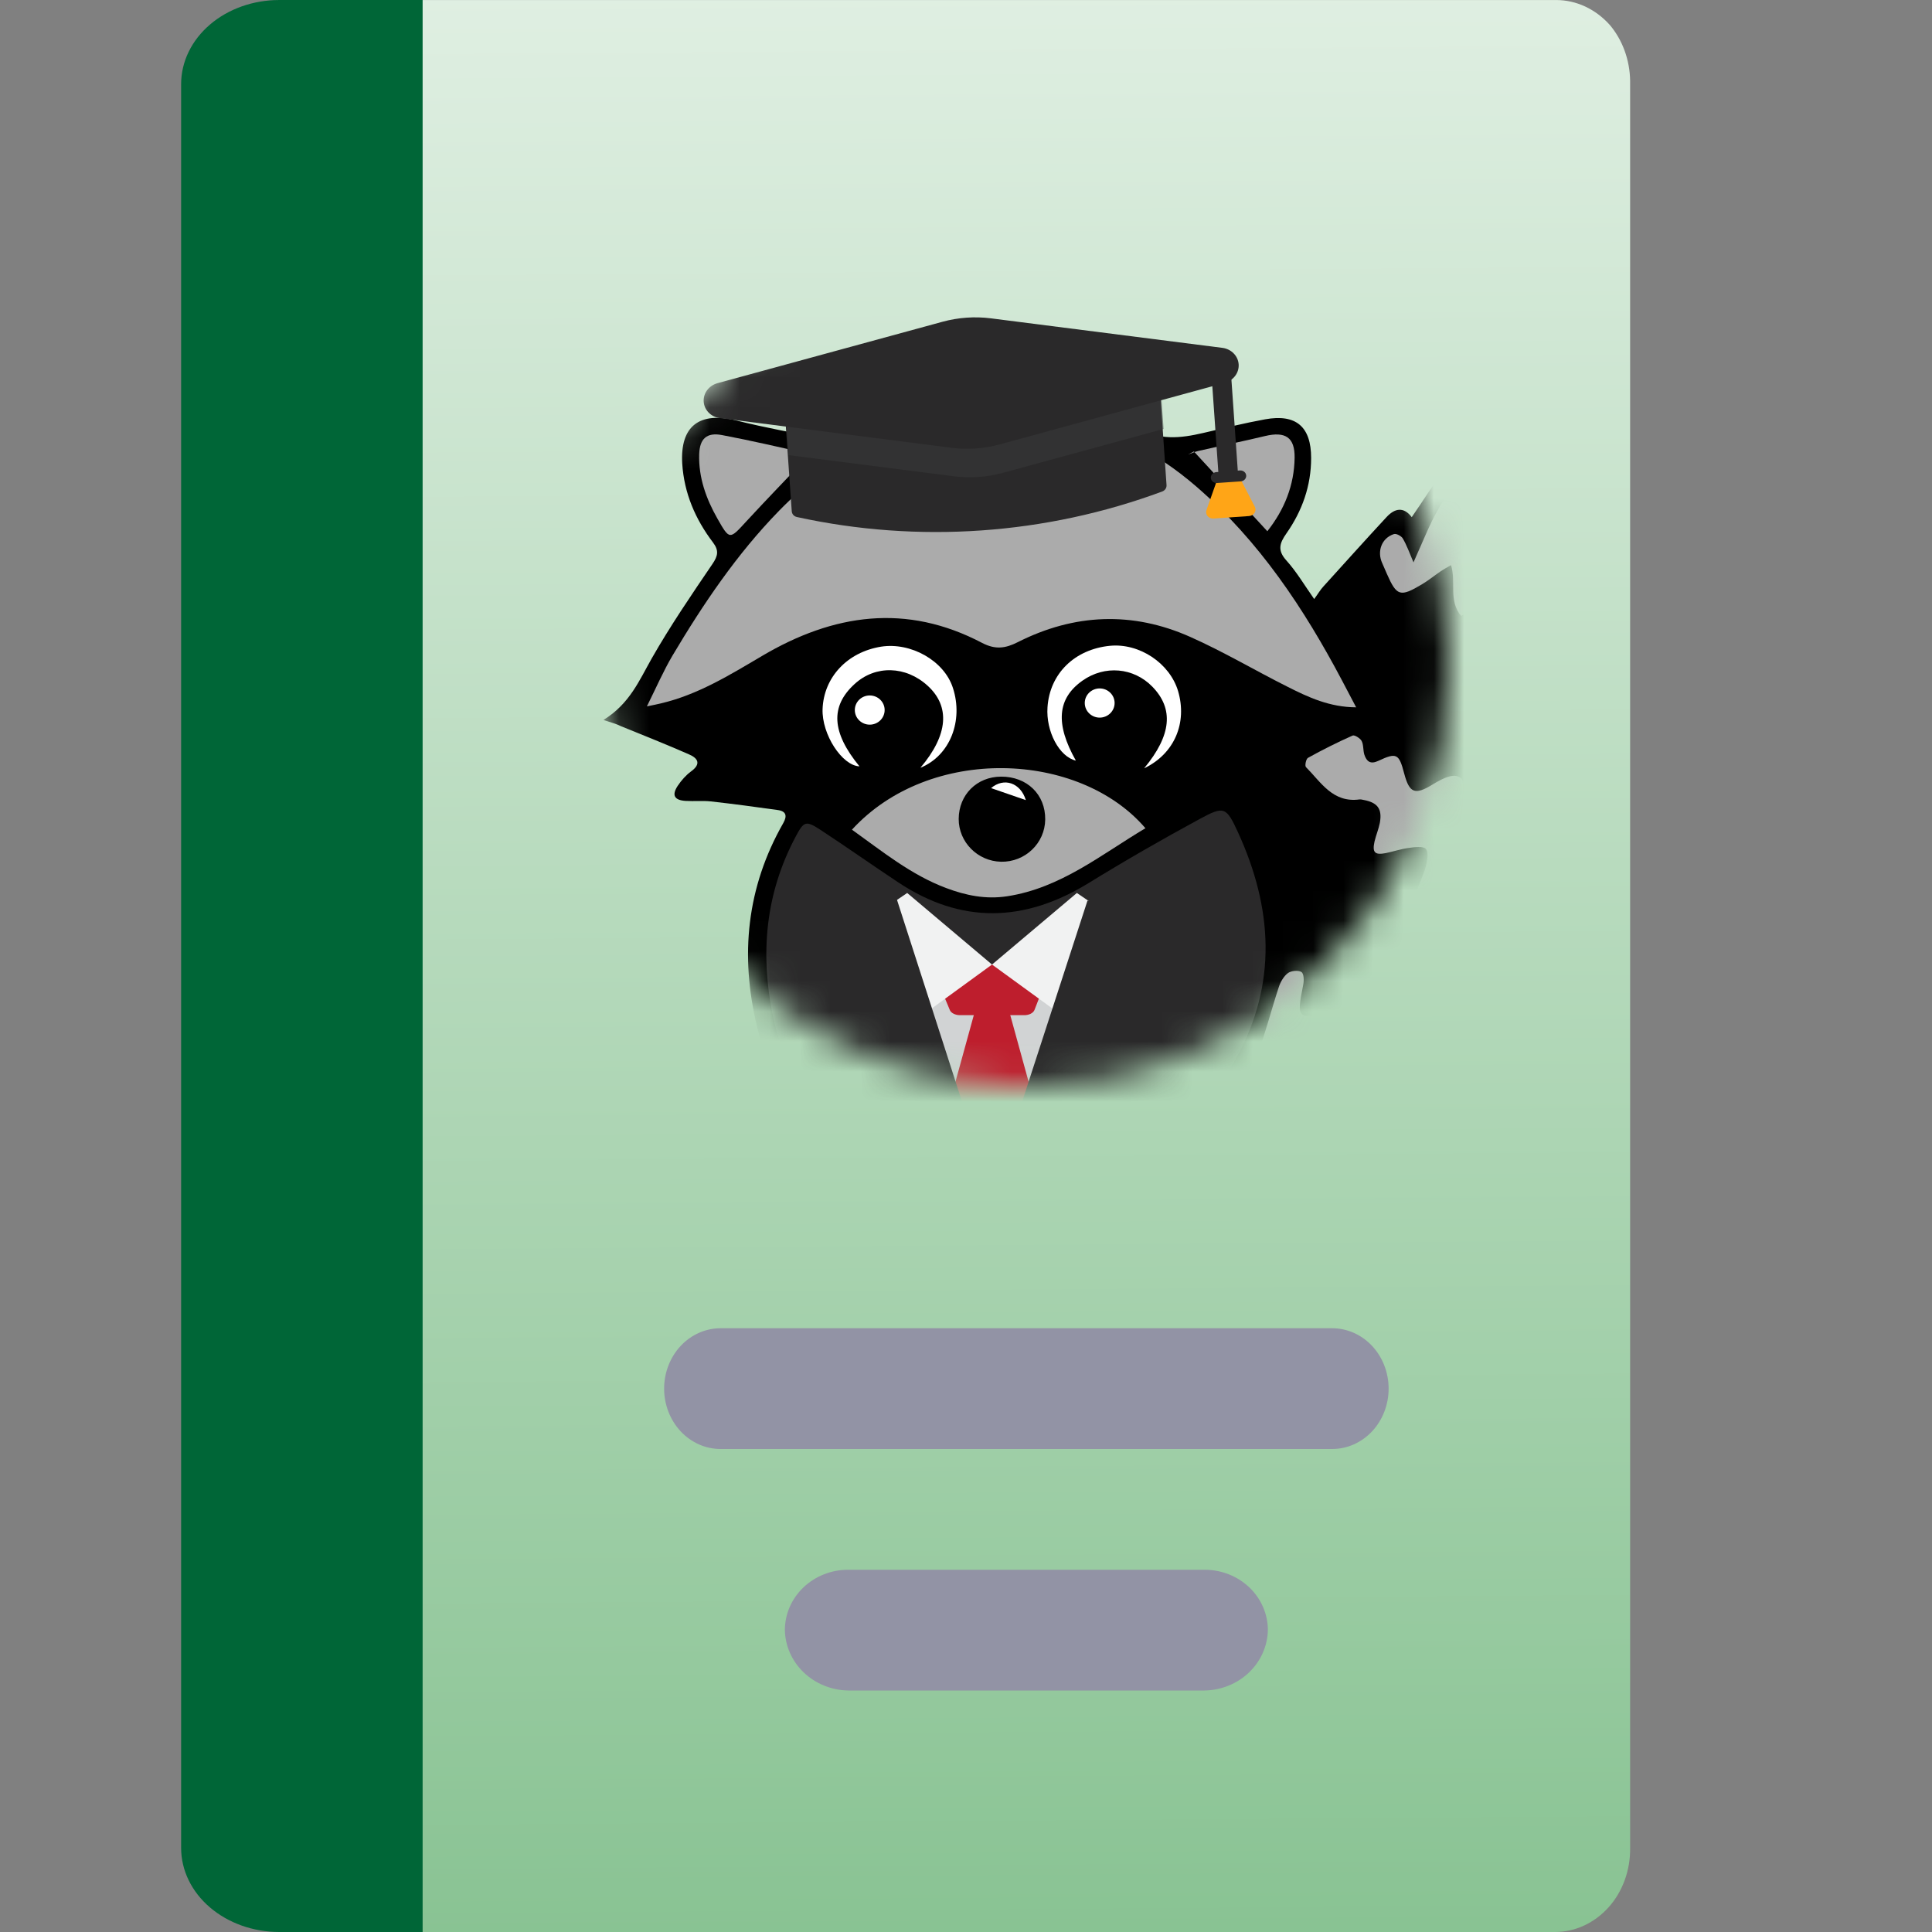 <svg width="64" height="64" viewBox="0 0 64 64" fill="none" xmlns="http://www.w3.org/2000/svg">
<rect x="0" y="0" width="64" height="64" fill="#808080" stroke="none"/>
<path d="M7.034 2.674C7.044 1.946 7.295 1.248 7.738 0.716C8.217 0.237 8.841 -0.019 9.482 0.001H51.551C52.218 0.002 52.857 0.3 53.329 0.829C53.75 1.328 53.989 1.987 54 2.674V61.214C54.005 61.577 53.945 61.937 53.824 62.273C53.703 62.609 53.523 62.915 53.295 63.172C52.824 63.701 52.184 63.999 51.517 64H9.482C8.815 63.999 8.176 63.701 7.704 63.172C7.256 62.644 7.004 61.944 7 61.214L7.034 2.674Z" fill="url(#paint0_linear)"/>
<path fill-rule="evenodd" clip-rule="evenodd" d="M44.131 48H23.869C23.373 48 22.898 47.789 22.547 47.414C22.197 47.039 22 46.53 22 46C22 45.47 22.197 44.961 22.547 44.586C22.898 44.211 23.373 44 23.869 44H44.131C44.627 44 45.102 44.211 45.453 44.586C45.803 44.961 46 45.47 46 46C46 46.53 45.803 47.039 45.453 47.414C45.102 47.789 44.627 48 44.131 48Z" fill="#9293A5"/>
<path fill-rule="evenodd" clip-rule="evenodd" d="M39.906 56H28.094C27.542 55.99 27.016 55.776 26.625 55.403C26.235 55.03 26.011 54.527 26 54C26 53.47 26.221 52.961 26.613 52.586C27.006 52.211 27.539 52 28.094 52H39.906C40.461 52 40.994 52.211 41.387 52.586C41.779 52.961 42 53.47 42 54C41.989 54.527 41.765 55.03 41.375 55.403C40.984 55.776 40.458 55.99 39.906 56Z" fill="#9293A5"/>
<path d="M14 0H9.253C8.826 0 8.403 0.072 8.008 0.212C7.613 0.352 7.255 0.557 6.953 0.816C6.651 1.075 6.411 1.382 6.248 1.72C6.084 2.058 6 2.42 6 2.786V61.214C6 61.953 6.343 62.662 6.953 63.184C7.563 63.706 8.39 64 9.253 64H14V0Z" fill="#006637"/>
<mask id="mask0" mask-type="alpha" maskUnits="userSpaceOnUse" x="20" y="8" width="28" height="28">
<circle cx="34" cy="22" r="14" fill="#C4C4C4"/>
</mask>
<g mask="url(#mask0)">
<g clip-path="url(#clip0)">
<path d="M19.99 23.85C20.863 23.31 21.176 22.538 21.591 21.808C22.204 20.733 22.905 19.705 23.601 18.682C23.782 18.415 23.822 18.238 23.619 17.97C23.032 17.197 22.662 16.334 22.6 15.358C22.526 14.11 23.169 13.622 24.408 13.933C25.356 14.171 26.322 14.343 27.283 14.533C27.829 14.641 28.266 14.417 28.711 14.002C28.456 13.881 28.239 13.804 28.054 13.678C27.94 13.596 27.812 13.445 27.812 13.32C27.812 13.204 27.948 13.014 28.063 12.983C28.495 12.871 28.954 12.707 29.386 12.746C30.074 12.811 30.748 13.022 31.427 13.169C31.511 13.186 31.59 13.199 31.753 13.225C31.753 12.867 31.731 12.543 31.762 12.223C31.784 11.969 31.846 11.714 31.939 11.472C32.084 11.075 32.384 11.036 32.657 11.36C32.988 11.744 33.341 12.111 33.64 12.513C34.064 13.083 34.685 13.212 35.329 13.372C36.118 13.566 36.947 13.76 37.635 14.158C38.398 14.598 39.094 14.52 39.857 14.343C40.54 14.184 41.224 14.015 41.911 13.89C42.939 13.704 43.433 14.14 43.433 15.172C43.433 16.092 43.137 16.925 42.613 17.672C42.383 18 42.313 18.233 42.613 18.566C42.948 18.937 43.203 19.373 43.534 19.844C43.662 19.671 43.737 19.537 43.838 19.429C44.535 18.661 45.227 17.888 45.932 17.128C46.197 16.843 46.492 16.77 46.766 17.132C47.158 16.571 47.493 16.001 47.916 15.505C49.111 14.093 50.619 13.152 52.467 12.763C52.96 12.659 53.216 12.836 53.194 13.393C53.154 14.339 53.048 15.28 52.965 16.221C52.952 16.36 52.921 16.498 52.89 16.696C53.406 16.519 53.56 16.826 53.564 17.175C53.578 18.276 53.635 19.386 53.52 20.474C53.278 22.784 52.727 25.024 51.682 27.127C50.191 30.123 48.133 32.653 45.302 34.54C43.944 35.446 42.511 36.163 40.849 36.357C40.703 36.375 40.54 36.47 40.434 36.573C39.443 37.54 38.199 37.968 36.859 38.175C34.76 38.499 32.648 38.499 30.541 38.335C29.064 38.218 27.653 37.838 26.555 36.755C25.779 35.986 25.33 35.041 25.078 34.009C24.509 31.66 24.73 29.398 25.947 27.265C26.079 27.032 26.048 26.872 25.762 26.833C25.025 26.73 24.289 26.63 23.548 26.548C23.275 26.518 22.993 26.548 22.715 26.531C22.34 26.509 22.243 26.346 22.451 26.03C22.57 25.853 22.72 25.681 22.891 25.555C23.231 25.309 23.125 25.119 22.825 24.99C22.08 24.662 21.326 24.364 20.572 24.057C20.431 23.984 20.268 23.941 19.99 23.85Z" fill="black"/>
<path d="M28.783 13.406C29.4 13.138 29.951 13.268 30.445 13.414C30.956 13.566 31.41 13.911 31.9 14.153C32.037 14.217 32.217 14.248 32.358 14.217C32.416 14.204 32.469 13.984 32.455 13.868C32.394 13.276 32.31 12.689 32.217 11.981C32.433 12.089 32.517 12.111 32.57 12.162C33.033 12.62 33.456 13.125 33.959 13.527C34.219 13.734 34.616 13.807 34.968 13.863C36.758 14.153 38.288 14.96 39.629 16.117C41.714 17.922 43.2 20.162 44.465 22.558C44.611 22.831 44.752 23.102 44.924 23.431C44.042 23.426 43.341 23.098 42.658 22.753C41.578 22.213 40.537 21.591 39.43 21.099C37.513 20.244 35.586 20.326 33.716 21.272C33.306 21.479 32.976 21.527 32.535 21.298C30.022 19.977 27.61 20.331 25.242 21.73C24.18 22.356 23.122 23.012 21.892 23.301C21.773 23.331 21.649 23.353 21.429 23.4C21.737 22.779 21.975 22.23 22.275 21.721C23.294 20.007 24.409 18.353 25.811 16.916C26.697 16.009 27.698 15.245 28.845 14.666C29.18 14.498 29.497 14.321 29.832 14.71C29.77 14.084 29.321 13.764 28.783 13.406Z" fill="#ABABAB"/>
<path d="M52.476 17.628C52.754 17.369 52.939 17.2 53.12 17.032C53.16 17.045 53.204 17.058 53.243 17.071C53.243 17.377 53.266 17.688 53.239 17.99C53.155 18.931 53.054 19.877 52.948 20.818C52.913 21.142 52.137 21.772 51.81 21.742C51.731 21.733 51.625 21.613 51.603 21.526C51.542 21.289 51.528 21.043 51.48 20.805C51.401 20.408 51.193 20.326 50.867 20.559C50.126 21.086 50.126 21.086 49.822 20.218C49.624 19.644 49.584 19.635 49.05 19.998C48.848 20.136 48.636 20.257 48.402 20.404C47.975 19.894 48.244 19.29 48.067 18.72C47.926 18.802 47.816 18.862 47.715 18.931C47.512 19.07 47.318 19.229 47.106 19.355C46.383 19.786 46.269 19.752 45.942 19.009C45.889 18.893 45.841 18.772 45.788 18.655C45.607 18.262 45.77 17.822 46.176 17.692C46.255 17.666 46.423 17.757 46.471 17.839C46.599 18.059 46.687 18.305 46.824 18.629C46.987 18.262 47.124 17.951 47.261 17.636C48.191 15.495 49.857 14.148 52.071 13.41C52.565 13.245 52.697 13.345 52.666 13.85C52.622 14.592 52.525 15.335 52.481 16.082C52.45 16.548 52.476 17.032 52.476 17.628Z" fill="#ABABAB"/>
<path d="M28.222 27.484C30.797 24.673 35.753 24.876 37.944 27.436C36.471 28.313 35.136 29.418 33.363 29.69C32.658 29.798 31.997 29.664 31.344 29.418C30.18 28.982 29.236 28.209 28.222 27.484ZM34.624 27.147C34.633 26.318 34.02 25.722 33.16 25.727C32.358 25.731 31.763 26.327 31.758 27.125C31.754 27.894 32.384 28.529 33.16 28.546C33.958 28.563 34.615 27.933 34.624 27.147Z" fill="#ABABAB"/>
<path d="M48.875 27.074C49.338 26.633 49.739 26.258 50.1 25.917C50.343 26.486 50.572 27.013 50.784 27.549C50.81 27.613 50.784 27.726 50.744 27.79C50.087 28.77 49.421 29.746 48.751 30.722C48.72 30.765 48.663 30.787 48.535 30.881C48.544 30.692 48.54 30.579 48.557 30.467C48.593 30.243 48.663 30.018 48.685 29.789C48.729 29.327 48.676 29.293 48.218 29.375C47.808 29.448 47.393 29.509 46.891 29.595C47.032 29.237 47.16 28.969 47.234 28.688C47.283 28.503 47.331 28.235 47.234 28.123C47.151 28.023 46.86 28.062 46.67 28.088C46.41 28.123 46.159 28.209 45.903 28.261C45.541 28.33 45.453 28.239 45.533 27.877C45.581 27.669 45.669 27.466 45.709 27.259C45.793 26.793 45.634 26.586 45.171 26.499C45.127 26.491 45.083 26.478 45.039 26.482C44.148 26.603 43.76 25.912 43.262 25.412C43.218 25.368 43.262 25.144 43.328 25.105C43.809 24.837 44.303 24.591 44.805 24.367C44.867 24.336 45.056 24.453 45.105 24.544C45.175 24.677 45.149 24.855 45.198 25.006C45.273 25.221 45.392 25.329 45.66 25.204C46.265 24.919 46.344 24.967 46.516 25.623C46.688 26.275 46.873 26.348 47.459 25.986C48.262 25.494 48.517 25.61 48.698 26.525C48.725 26.676 48.795 26.828 48.875 27.074Z" fill="#ABABAB"/>
<path d="M26.82 15.059C26.106 15.81 25.401 16.536 24.717 17.278C24.166 17.878 24.171 17.891 23.765 17.179C23.39 16.518 23.139 15.819 23.161 15.05C23.179 14.533 23.408 14.317 23.915 14.412C24.876 14.593 25.828 14.817 26.785 15.029C26.825 15.042 26.851 15.085 26.82 15.059Z" fill="#ABABAB"/>
<path d="M41.982 17.598C41.127 16.669 40.338 15.815 39.549 14.955C39.483 14.99 39.416 15.024 39.355 15.059C39.465 15.02 39.571 14.968 39.681 14.942C40.417 14.774 41.162 14.623 41.899 14.446C42.578 14.282 42.895 14.485 42.886 15.163C42.873 16.073 42.551 16.877 41.982 17.598Z" fill="#ABABAB"/>
<path d="M44.836 33.546C44.85 34.038 44.713 34.353 44.316 34.539C43.342 35.001 42.367 35.467 41.393 35.925C41.322 35.955 41.234 35.942 41.084 35.959C41.305 35.562 41.547 35.23 41.68 34.863C41.94 34.15 42.125 33.416 42.363 32.695C42.42 32.523 42.526 32.337 42.667 32.233C42.773 32.156 43.011 32.134 43.112 32.199C43.196 32.255 43.201 32.484 43.17 32.626C42.954 33.745 42.949 33.74 44.1 33.585C44.334 33.554 44.563 33.563 44.836 33.546Z" fill="#ABABAB"/>
<path d="M37.901 25.451C38.814 24.35 38.884 23.478 38.174 22.748C37.553 22.11 36.596 22.027 35.86 22.546C35.022 23.137 34.952 23.975 35.639 25.196C35.093 25.071 34.643 24.229 34.7 23.426C34.775 22.317 35.595 21.509 36.768 21.393C37.742 21.298 38.748 21.967 39.025 22.891C39.334 23.94 38.911 24.968 37.901 25.451Z" fill="white"/>
<path d="M30.49 25.433C31.416 24.341 31.477 23.4 30.732 22.718C30.005 22.053 29 22.027 28.312 22.657C27.496 23.4 27.549 24.263 28.471 25.386C27.897 25.364 27.218 24.328 27.249 23.486C27.289 22.441 28.061 21.604 29.185 21.422C30.172 21.267 31.275 21.884 31.566 22.787C31.918 23.866 31.477 25.032 30.49 25.433Z" fill="white"/>
<path d="M33.982 26.505C33.559 26.358 33.21 26.237 32.831 26.107C33.254 25.745 33.806 25.926 33.982 26.505Z" fill="white"/>
<path d="M28.811 24.005C29.084 24.005 29.305 23.788 29.305 23.521C29.305 23.254 29.084 23.038 28.811 23.038C28.538 23.038 28.317 23.254 28.317 23.521C28.317 23.788 28.538 24.005 28.811 24.005Z" fill="white"/>
<path d="M36.428 23.772C36.701 23.772 36.923 23.555 36.923 23.288C36.923 23.021 36.701 22.805 36.428 22.805C36.156 22.805 35.934 23.021 35.934 23.288C35.934 23.555 36.156 23.772 36.428 23.772Z" fill="white"/>
</g>
<path d="M33.376 37.956C32.067 37.857 31.008 37.814 29.963 37.689C27.591 37.404 26.079 35.966 25.602 33.656C25.179 31.588 25.351 29.607 26.357 27.715C26.63 27.202 26.692 27.171 27.186 27.495C28.05 28.061 28.892 28.657 29.752 29.227C31.842 30.617 33.932 30.556 36.048 29.261C37.261 28.514 38.5 27.802 39.752 27.124C40.546 26.692 40.625 26.731 41.009 27.569C42.155 30.069 42.323 32.586 40.947 35.055C40.171 36.45 38.905 37.261 37.318 37.508C35.929 37.728 34.527 37.831 33.376 37.956Z" fill="#2A292A"/>
<g clip-path="url(#clip1)">
<path d="M36.158 31.952V37.21C33.978 37.464 31.747 37.464 29.567 37.21V31.952H36.158Z" fill="#D1D3D4"/>
<path d="M33.909 33.629H31.802C31.725 33.629 31.65 33.612 31.589 33.581C31.528 33.55 31.484 33.507 31.464 33.458L30.959 32.244C30.945 32.21 30.943 32.174 30.953 32.139C30.963 32.105 30.986 32.072 31.018 32.044C31.051 32.015 31.093 31.992 31.141 31.977C31.189 31.961 31.242 31.953 31.296 31.952H34.401C34.455 31.953 34.508 31.961 34.556 31.977C34.604 31.992 34.646 32.015 34.679 32.044C34.711 32.072 34.733 32.105 34.744 32.139C34.754 32.174 34.752 32.21 34.738 32.244L34.268 33.458C34.247 33.509 34.2 33.554 34.135 33.586C34.069 33.617 33.99 33.632 33.909 33.629Z" fill="#BE1E2D"/>
<path d="M34.492 37.354C33.951 37.386 33.41 37.4 32.862 37.4C32.314 37.4 31.773 37.4 31.233 37.354L32.392 33.143H33.333L34.492 37.354Z" fill="#BE1E2D"/>
<path d="M32.862 31.952L30.291 33.824L28.773 30.451L30.052 29.581L32.862 31.952Z" fill="#F1F2F2"/>
<path d="M32.862 31.952L35.434 33.824L36.952 30.451L35.673 29.581L32.862 31.952Z" fill="#F1F2F2"/>
<path d="M32.16 37.4C30.532 37.369 28.918 37.193 27.361 36.877L27.418 30.451C27.415 30.341 27.473 30.234 27.579 30.149C27.686 30.064 27.836 30.007 28.001 29.988L29.708 29.789L32.16 37.4ZM38.364 36.863C36.808 37.184 35.194 37.365 33.565 37.4L36.024 29.835L37.731 30.035C37.896 30.053 38.046 30.11 38.153 30.195C38.26 30.28 38.317 30.387 38.314 30.498L38.364 36.863Z" fill="#2A292A"/>
</g>
<g clip-path="url(#clip2)">
<path d="M38.389 12.363L25.969 13.231L26.228 16.939C26.232 16.984 26.25 17.026 26.28 17.06C26.311 17.093 26.352 17.117 26.398 17.127C30.42 18.008 34.641 17.713 38.501 16.281C38.545 16.265 38.583 16.235 38.608 16.198C38.634 16.16 38.646 16.116 38.643 16.071L38.389 12.363Z" fill="#2A292A"/>
<path opacity="0.5" d="M38.429 12.543L38.545 14.209L33.216 15.665C32.692 15.807 32.144 15.846 31.605 15.778L26.125 15.077L26.009 13.412L38.429 12.543Z" fill="#3B3C3D"/>
<path d="M31.22 10.659L23.755 12.697C23.619 12.737 23.502 12.819 23.421 12.93C23.34 13.04 23.302 13.173 23.311 13.307C23.32 13.44 23.377 13.566 23.472 13.665C23.568 13.763 23.695 13.828 23.835 13.849L31.512 14.833C32.051 14.902 32.599 14.864 33.123 14.72L40.588 12.678C40.724 12.637 40.841 12.555 40.922 12.444C41.002 12.334 41.041 12.201 41.032 12.068C41.022 11.934 40.966 11.808 40.87 11.71C40.775 11.611 40.647 11.546 40.508 11.525L32.831 10.546C32.293 10.477 31.744 10.516 31.22 10.659Z" fill="#2A292A"/>
<path d="M40.775 12.327L40.13 12.372L40.409 16.352L41.053 16.307L40.775 12.327Z" fill="#2A292A"/>
<path d="M41.376 17.095L40.199 17.177C40.161 17.18 40.123 17.174 40.089 17.16C40.054 17.145 40.024 17.123 40.001 17.095C39.978 17.067 39.963 17.034 39.957 16.998C39.951 16.963 39.954 16.927 39.967 16.893L40.367 15.76L41.012 15.715L41.566 16.782C41.583 16.813 41.592 16.849 41.591 16.884C41.59 16.92 41.579 16.955 41.56 16.986C41.541 17.017 41.515 17.043 41.483 17.062C41.45 17.081 41.414 17.092 41.376 17.095Z" fill="#FFA517"/>
<path d="M41.075 15.584L40.292 15.639C40.185 15.647 40.103 15.734 40.11 15.833C40.117 15.933 40.21 16.008 40.317 16L41.1 15.946C41.208 15.938 41.289 15.851 41.282 15.752C41.275 15.652 41.183 15.577 41.075 15.584Z" fill="#2A292A"/>
</g>
</g>
<defs>
<linearGradient id="paint0_linear" x1="31.112" y1="64" x2="30.474" y2="-24" gradientUnits="userSpaceOnUse">
<stop stop-color="#89C393"/>
<stop offset="1" stop-color="white"/>
</linearGradient>
<clipPath id="clip0">
<rect width="33.6" height="33.6" fill="white" transform="translate(20 8)"/>
</clipPath>
<clipPath id="clip1">
<rect width="11.025" height="7.35" fill="white" transform="translate(27.35 29.525)"/>
</clipPath>
<clipPath id="clip2">
<rect width="18.375" height="7.35" fill="white" transform="translate(23.16 11.143) rotate(-4)"/>
</clipPath>
</defs>
</svg>
